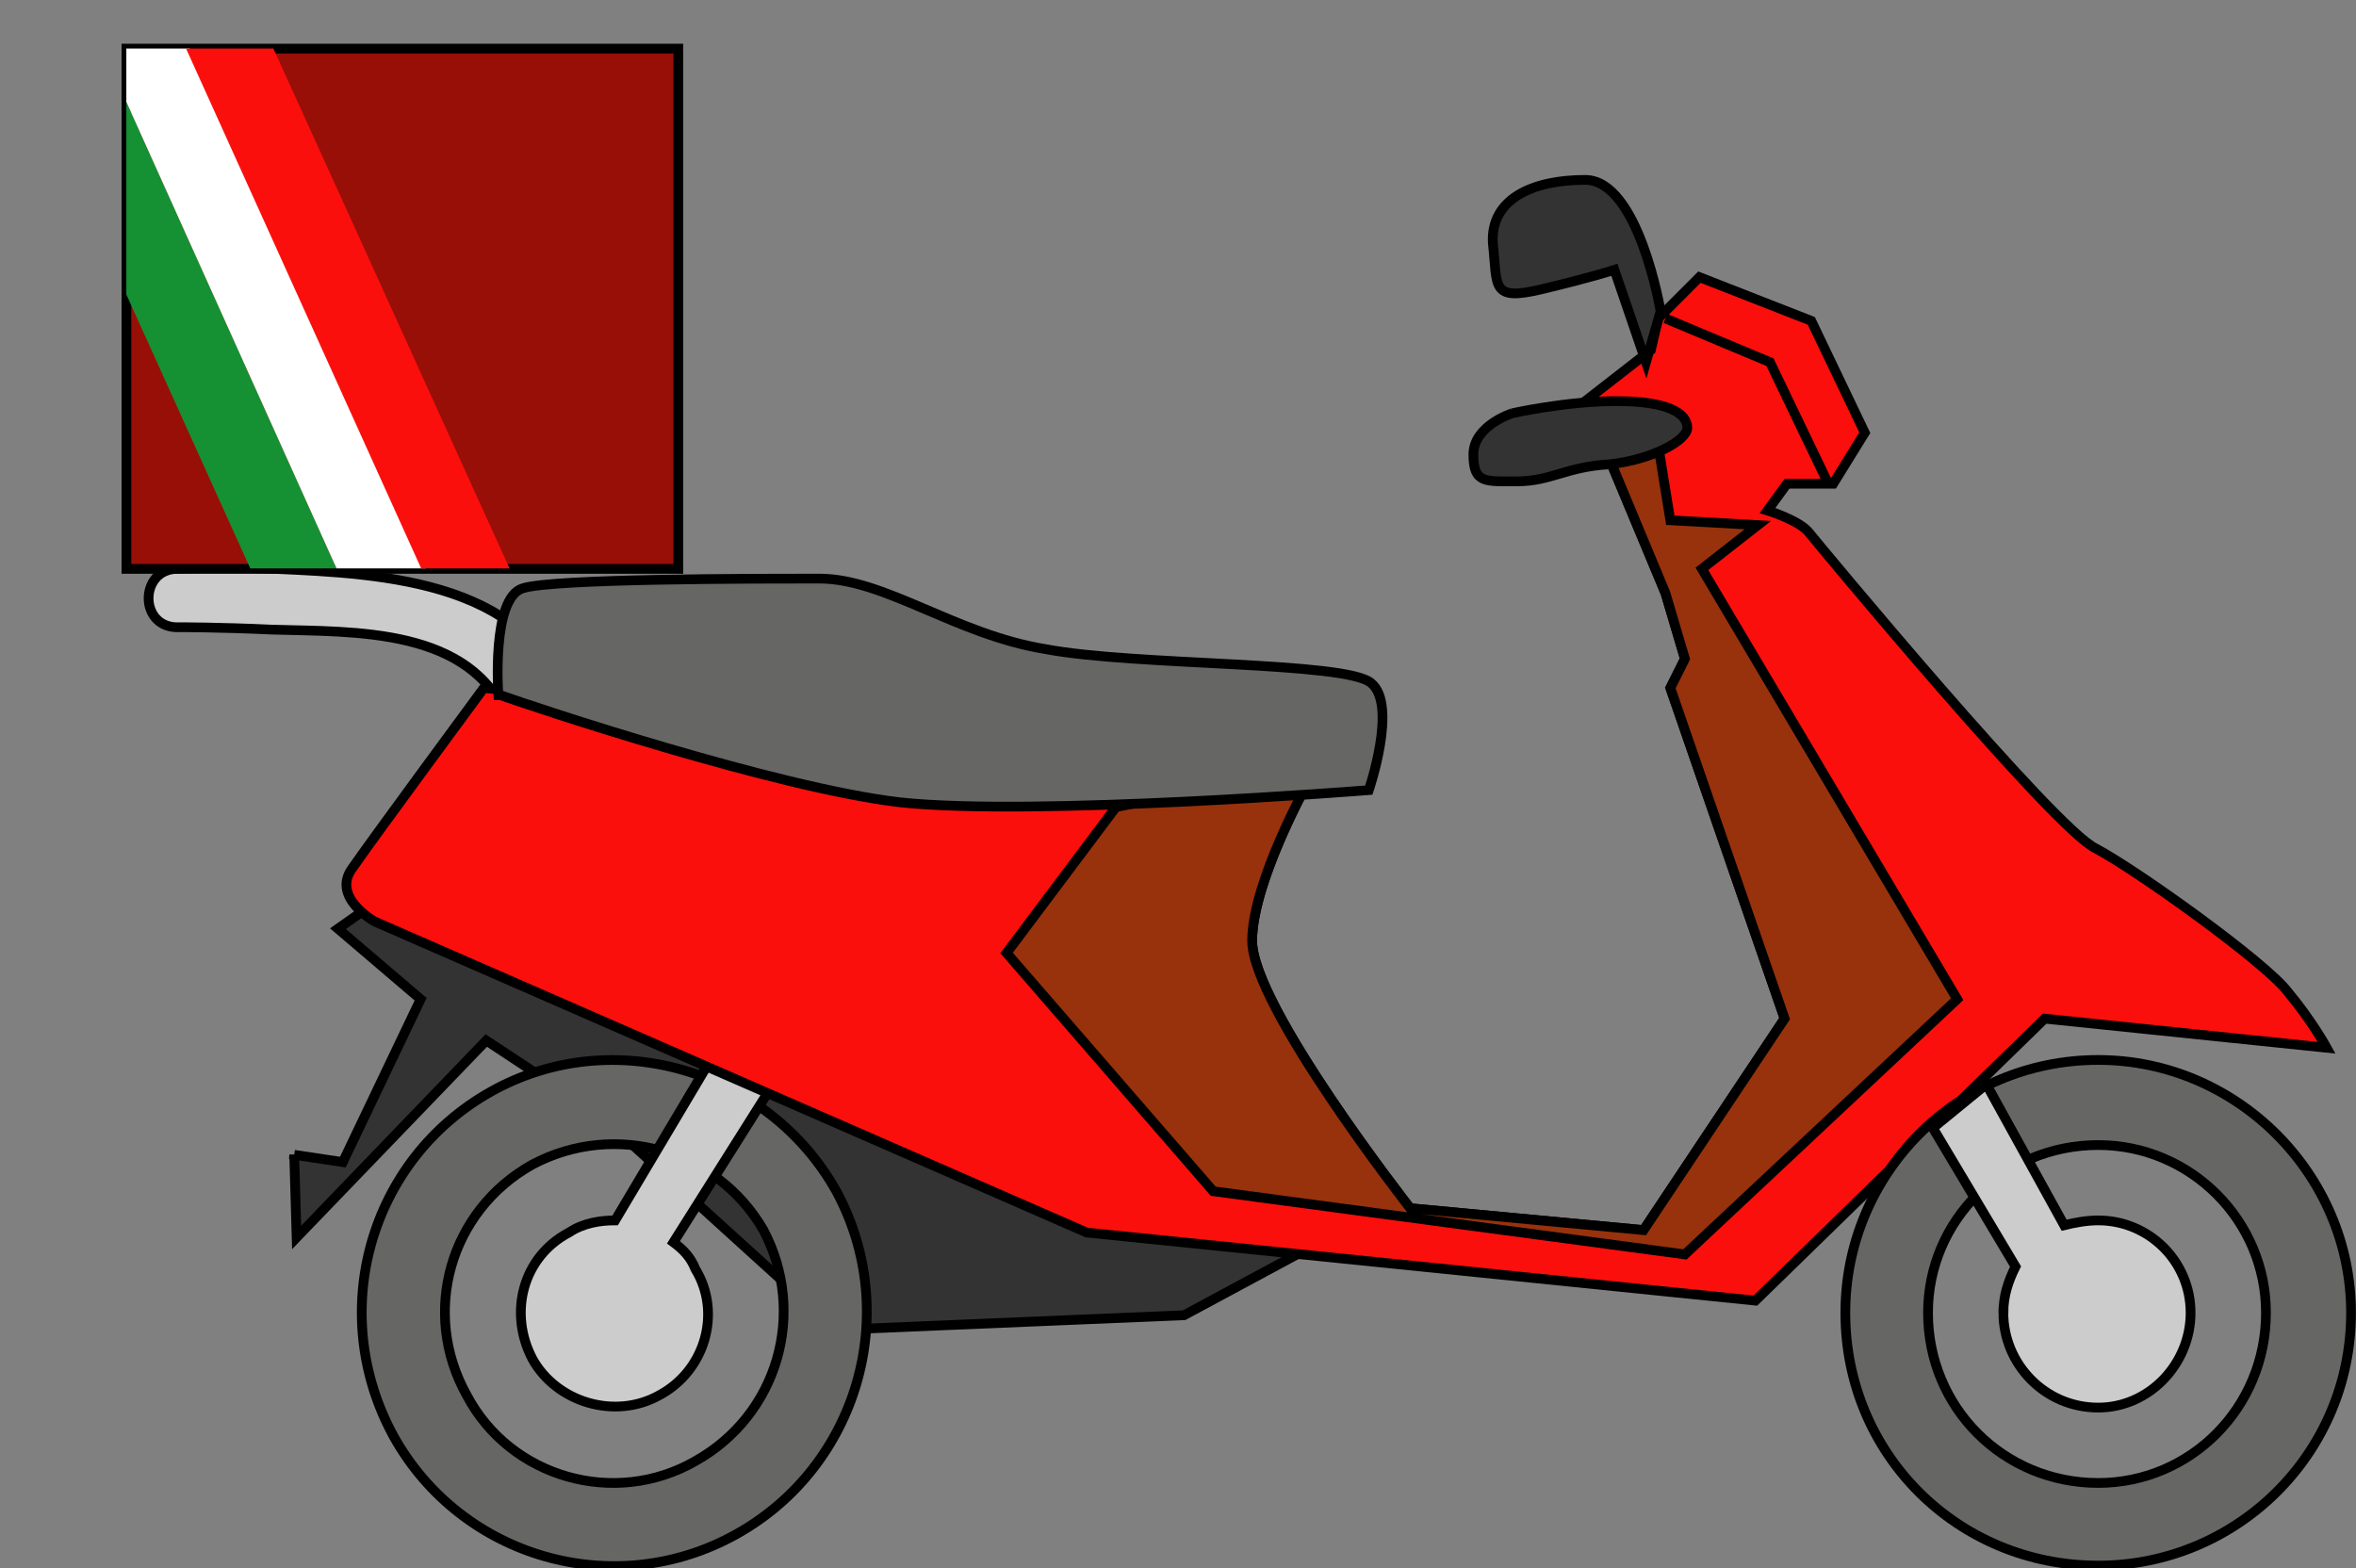 <?xml version="1.0" encoding="UTF-8" standalone="no"?>
<svg
   xmlns:dc="http://purl.org/dc/elements/1.1/"
   xmlns:cc="http://creativecommons.org/ns#"
   xmlns:rdf="http://www.w3.org/1999/02/22-rdf-syntax-ns#"
   xmlns:svg="http://www.w3.org/2000/svg"
   xmlns="http://www.w3.org/2000/svg"
   xmlns:sodipodi="http://sodipodi.sourceforge.net/DTD/sodipodi-0.dtd"
   xmlns:inkscape="http://www.inkscape.org/namespaces/inkscape"
   version="1.0"
   width="85.463mm"
   height="56.888mm"
   id="svg2"
   inkscape:version="0.91 r13725"
   viewBox="0 0 85.463 56.888"
   sodipodi:docname="MotoPerfil.svg">
  <rect x="0" y="0" width="85.463" height="56.888" fill="#808080" stroke="none"/>
  <sodipodi:namedview
     pagecolor="#ffffff"
     bordercolor="#666666"
     borderopacity="1"
     objecttolerance="10"
     gridtolerance="10"
     guidetolerance="10"
     inkscape:pageopacity="0"
     inkscape:pageshadow="2"
     inkscape:window-width="640"
     inkscape:window-height="480"
     id="namedview56"
     inkscape:document-units="mm"
     showgrid="false"
     inkscape:zoom="1.1524999"
     inkscape:cx="151.41"
     inkscape:cy="100.785"
     inkscape:window-x="0"
     inkscape:window-y="0"
     inkscape:window-maximized="0"
     inkscape:current-layer="svg2" />
  <defs
     id="defs4">
    <clipPath
       clipPathUnits="userSpaceOnUse"
       id="clipEmfPath1">
      <path
         d="m 16.25,6.25 70.938,0 0,66.875 -70.938,0 z"
         id="path7"
         inkscape:connector-curvature="0" />
    </clipPath>
    <pattern
       id="EMFhbasepattern"
       patternUnits="userSpaceOnUse"
       width="6"
       height="6"
       x="0"
       y="0" />
  </defs>
  <path
     style="fill:#cccccc;fill-opacity:1;fill-rule:nonzero;stroke:#000000;stroke-width:0.353px;stroke-linecap:butt;stroke-linejoin:miter;stroke-miterlimit:4;stroke-dasharray:none;stroke-opacity:1"
     d="m 6.438,20.637 c 0,0 1.587,-0.088 3.528,0 3.969,0.176 9.613,0.441 10.672,5.292 0.353,1.411 -1.764,1.94 -2.117,0.529 0,0 0,-0.176 -0.088,-0.353 -1.323,-3.351 -5.556,-3.175 -8.555,-3.263 C 8.026,22.754 6.526,22.754 6.526,22.754 5.027,22.842 5.027,20.637 6.438,20.637 Z"
     id="path10"
     inkscape:connector-curvature="0" />
  <path
     style="fill:#333333;fill-opacity:1;fill-rule:evenodd;stroke:#000000;stroke-width:0.353px;stroke-linecap:butt;stroke-linejoin:miter;stroke-miterlimit:4;stroke-dasharray:none;stroke-opacity:1"
     d="m 10.672,41.893 0.088,2.999 6.879,-7.144 4.145,2.734 8.555,7.761 12.612,-0.529 4.586,-2.469 -19.755,-8.996 -12.524,-4.674 -2.999,2.117 2.999,2.558 -2.822,5.909 -1.764,-0.264 z"
     id="path12"
     inkscape:connector-curvature="0" />
  <path
     style="fill:#666665;fill-opacity:1;fill-rule:evenodd;stroke:#000000;stroke-width:0.353px;stroke-linecap:butt;stroke-linejoin:miter;stroke-miterlimit:4;stroke-dasharray:none;stroke-opacity:1"
     d="m 19.315,42.245 c 2.999,-1.587 6.703,-0.529 8.378,2.381 1.587,2.999 0.529,6.703 -2.469,8.379 -2.91,1.676 -6.703,0.617 -8.29,-2.381 C 15.258,47.625 16.316,43.921 19.315,42.245 Z M 17.815,39.599 C 22.225,37.13 27.869,38.806 30.339,43.215 32.72,47.625 31.132,53.181 26.723,55.651 22.313,58.12 16.757,56.533 14.287,52.123 11.818,47.625 13.406,42.069 17.815,39.599 Z"
     id="path14"
     inkscape:connector-curvature="0" />
  <path
     style="fill:#cccccc;fill-opacity:1;fill-rule:nonzero;stroke:#000000;stroke-width:0.353px;stroke-linecap:butt;stroke-linejoin:miter;stroke-miterlimit:4;stroke-dasharray:none;stroke-opacity:1"
     d="m 20.637,44.715 c 0.529,-0.353 1.147,-0.441 1.676,-0.441 3.881,-6.526 3.881,-6.526 3.881,-6.526 2.293,0.882 2.293,0.882 2.293,0.882 -4.057,6.438 -4.057,6.438 -4.057,6.438 0.353,0.264 0.617,0.529 0.794,0.97 0.97,1.587 0.353,3.704 -1.323,4.586 -1.587,0.882 -3.704,0.265 -4.586,-1.323 C 18.433,47.625 18.962,45.597 20.637,44.715 Z"
     id="path16"
     inkscape:connector-curvature="0" />
  <path
     style="fill:#fb0f0c;fill-opacity:1;fill-rule:evenodd;stroke:#000000;stroke-width:0.353px;stroke-linecap:butt;stroke-linejoin:miter;stroke-miterlimit:4;stroke-dasharray:none;stroke-opacity:1"
     d="m 17.551,24.959 c 30.251,2.734 30.251,2.734 30.251,2.734 0,0 -2.381,4.145 -2.381,6.438 0,2.381 5.733,9.701 5.733,9.701 8.467,0.794 8.467,0.794 8.467,0.794 5.115,-7.673 5.115,-7.673 5.115,-7.673 -4.145,-11.995 -4.145,-11.995 -4.145,-11.995 0.529,-1.058 0.529,-1.058 0.529,-1.058 -0.706,-2.381 -0.706,-2.381 -0.706,-2.381 C 57.503,14.552 57.503,14.552 57.503,14.552 59.884,12.7 59.884,12.7 59.884,12.7 c 0.264,-1.147 0.264,-1.147 0.264,-1.147 1.499,-1.499 1.499,-1.499 1.499,-1.499 4.057,1.587 4.057,1.587 4.057,1.587 1.94,4.057 1.94,4.057 1.94,4.057 -1.146,1.852 -1.146,1.852 -1.146,1.852 -1.676,0 -1.676,0 -1.676,0 -0.706,0.97 -0.706,0.97 -0.706,0.97 0,0 1.146,0.353 1.499,0.794 0.353,0.441 8.907,10.76 10.407,11.465 1.499,0.794 6.174,4.145 6.967,5.203 0.882,1.058 1.411,2.029 1.411,2.029 C 74.171,36.954 74.171,36.954 74.171,36.954 63.676,47.184 63.676,47.184 63.676,47.184 39.423,44.715 39.423,44.715 39.423,44.715 13.582,33.426 13.582,33.426 13.582,33.426 c 0,0 -1.587,-0.882 -0.794,-1.941 0.794,-1.146 4.763,-6.526 4.763,-6.526 z"
     id="path18"
     inkscape:connector-curvature="0" />
  <path
     style="fill:#666665;fill-opacity:1;fill-rule:evenodd;stroke:#000000;stroke-width:0.353px;stroke-linecap:butt;stroke-linejoin:miter;stroke-miterlimit:4;stroke-dasharray:none;stroke-opacity:1"
     d="m 69.938,47.625 c 0,-3.351 2.734,-6.085 6.174,-6.085 3.351,0 6.085,2.734 6.085,6.085 0,3.44 -2.734,6.174 -6.085,6.174 -3.44,0 -6.174,-2.734 -6.174,-6.174 z m -2.999,0 c 0,-5.027 4.057,-9.172 9.172,-9.172 5.027,0 9.172,4.145 9.172,9.172 0,5.115 -4.145,9.172 -9.172,9.172 -5.115,0 -9.172,-4.057 -9.172,-9.172 z"
     id="path20"
     inkscape:connector-curvature="0" />
  <path
     style="fill:#cccccc;fill-opacity:1;fill-rule:nonzero;stroke:#000000;stroke-width:0.353px;stroke-linecap:butt;stroke-linejoin:miter;stroke-miterlimit:4;stroke-dasharray:none;stroke-opacity:1"
     d="m 72.672,47.625 c 0,-0.617 0.176,-1.146 0.441,-1.676 -2.998,-5.027 -2.998,-5.027 -2.998,-5.027 1.94,-1.587 1.94,-1.587 1.94,-1.587 2.822,5.115 2.822,5.115 2.822,5.115 0.353,-0.088 0.794,-0.176 1.235,-0.176 1.852,0 3.351,1.499 3.351,3.351 0,1.852 -1.499,3.44 -3.351,3.44 -1.941,0 -3.44,-1.587 -3.44,-3.44 z"
     id="path22"
     inkscape:connector-curvature="0" />
  <path
     style="fill:#98320c;fill-opacity:1;fill-rule:nonzero;stroke:#000000;stroke-width:0.353px;stroke-linecap:butt;stroke-linejoin:miter;stroke-miterlimit:4;stroke-dasharray:none;stroke-opacity:1"
     d="m 57.768,15.169 c 0.176,-0.176 0.176,-0.176 0.176,-0.176 2.205,1.147 2.205,1.147 2.205,1.147 0.441,2.734 0.441,2.734 0.441,2.734 3.175,0.176 3.175,0.176 3.175,0.176 -2.029,1.587 -2.029,1.587 -2.029,1.587 9.261,15.611 9.261,15.611 9.261,15.611 -9.878,9.26 -9.878,9.26 -9.878,9.26 C 44.009,43.215 44.009,43.215 44.009,43.215 36.513,34.572 36.513,34.572 36.513,34.572 c 3.969,-5.292 3.969,-5.292 3.969,-5.292 7.32,-1.499 7.32,-1.499 7.32,-1.499 -0.353,0.529 -2.381,4.233 -2.381,6.35 0,2.381 5.733,9.701 5.733,9.701 8.467,0.794 8.467,0.794 8.467,0.794 5.115,-7.673 5.115,-7.673 5.115,-7.673 -4.145,-11.995 -4.145,-11.995 -4.145,-11.995 0.529,-1.058 0.529,-1.058 0.529,-1.058 -0.706,-2.381 -0.706,-2.381 -0.706,-2.381 z"
     id="path24"
     inkscape:connector-curvature="0" />
  <path
     style="fill:#666665;fill-opacity:1;fill-rule:evenodd;stroke:#000000;stroke-width:0.353px;stroke-linecap:butt;stroke-linejoin:miter;stroke-miterlimit:4;stroke-dasharray:none;stroke-opacity:1"
     d="m 18.08,25.224 c 0,0 0,0 0.088,0 1.235,0.441 9.966,3.351 14.464,3.881 4.851,0.529 17.021,-0.441 17.021,-0.441 0,0 1.058,-3.087 0.088,-3.881 -0.882,-0.794 -8.555,-0.617 -11.818,-1.235 -3.263,-0.529 -5.821,-2.558 -8.202,-2.558 -2.381,0 -9.701,0 -10.76,0.353 -1.147,0.353 -0.882,3.881 -0.882,3.881 z"
     id="path26"
     inkscape:connector-curvature="0" />
  <path
     style="fill:#333333;fill-opacity:1;fill-rule:evenodd;stroke:#000000;stroke-width:0.353px;stroke-linecap:butt;stroke-linejoin:miter;stroke-miterlimit:4;stroke-dasharray:none;stroke-opacity:1"
     d="m 54.857,14.993 c 0,0 -1.411,0.441 -1.411,1.499 0,1.058 0.441,0.97 1.587,0.97 1.235,0 1.764,-0.529 3.351,-0.617 1.587,-0.176 2.822,-0.882 2.822,-1.323 0,-0.529 -0.706,-0.97 -2.558,-0.97 -1.852,0 -3.792,0.441 -3.792,0.441 z"
     id="path28"
     inkscape:connector-curvature="0" />
  <path
     style="fill:#333333;fill-opacity:1;fill-rule:evenodd;stroke:#000000;stroke-width:0.353px;stroke-linecap:butt;stroke-linejoin:miter;stroke-miterlimit:4;stroke-dasharray:none;stroke-opacity:1"
     d="m 60.237,11.289 c 0,0 -0.794,-4.763 -2.734,-4.763 -1.94,0 -3.439,0.706 -3.351,2.293 0.176,1.587 -0.088,2.117 1.764,1.676 1.852,-0.441 2.646,-0.706 2.646,-0.706 1.146,3.351 1.146,3.351 1.146,3.351 z"
     id="path30"
     inkscape:connector-curvature="0" />
  <path
     style="fill:none;stroke:#000000;stroke-width:0.353px;stroke-linecap:butt;stroke-linejoin:miter;stroke-miterlimit:4;stroke-dasharray:none;stroke-opacity:1"
     d="m 60.413,11.553 3.792,1.587 2.117,4.41"
     id="path32"
     inkscape:connector-curvature="0" />
  <path
     style="fill:#980f08;fill-opacity:1;fill-rule:nonzero;stroke:#000000;stroke-width:0.353px;stroke-linecap:butt;stroke-linejoin:miter;stroke-miterlimit:4;stroke-dasharray:none;stroke-opacity:1"
     d="m 4.586,1.764 20.02,0 0,18.874 -20.02,0 0,-18.874 z"
     id="path34"
     inkscape:connector-curvature="0" />
  <path
     style="fill:#980f08;fill-opacity:1;fill-rule:nonzero;stroke:#000000;stroke-width:1.25px;stroke-linecap:butt;stroke-linejoin:miter;stroke-miterlimit:4;stroke-dasharray:none;stroke-opacity:1"
     clip-path="url(#clipEmfPath1)"
     d=""
     id="path36"
     inkscape:connector-curvature="0" />
  <path
     style="fill:#159133;fill-opacity:1;fill-rule:nonzero;stroke:none"
     clip-path="url(#clipEmfPath1)"
     d="M -0.312,1.25 10.625,0.625 49.062,85.938 38.125,86.25 -0.312,1.25 Z"
     id="path38"
     inkscape:connector-curvature="0"
     transform="scale(0.282,0.282)" />
  <path
     style="fill:#159133;fill-opacity:1;fill-rule:nonzero;stroke:none"
     clip-path="url(#clipEmfPath1)"
     d="m 24.375,43.438 0,0 z"
     id="path40"
     inkscape:connector-curvature="0"
     transform="scale(0.282,0.282)" />
  <path
     style="fill:none;stroke:none"
     clip-path="url(#clipEmfPath1)"
     d="m 24.375,43.438 0,0"
     id="path42"
     inkscape:connector-curvature="0"
     transform="scale(0.282,0.282)" />
  <path
     style="fill:#ffffff;fill-opacity:1;fill-rule:nonzero;stroke:none"
     clip-path="url(#clipEmfPath1)"
     d="M 10.625,0.625 21.562,0 l 38.75,85.312 -11.25,0.625 L 10.625,0.625 Z"
     id="path44"
     inkscape:connector-curvature="0"
     transform="scale(0.282,0.282)" />
  <path
     style="fill:#ffffff;fill-opacity:1;fill-rule:nonzero;stroke:none"
     clip-path="url(#clipEmfPath1)"
     d="m 35.312,43.125 0,0 z"
     id="path46"
     inkscape:connector-curvature="0"
     transform="scale(0.282,0.282)" />
  <path
     style="fill:none;stroke:none"
     clip-path="url(#clipEmfPath1)"
     d="m 35.312,43.125 0,0"
     id="path48"
     inkscape:connector-curvature="0"
     transform="scale(0.282,0.282)" />
  <path
     style="fill:#fb0f0c;fill-opacity:1;fill-rule:nonzero;stroke:none"
     clip-path="url(#clipEmfPath1)"
     d="M 21.25,0.312 32.188,-0.312 70.938,85 59.688,85.312 21.25,0.312 Z"
     id="path50"
     inkscape:connector-curvature="0"
     transform="scale(0.282,0.282)" />
  <path
     style="fill:#fb0f0c;fill-opacity:1;fill-rule:nonzero;stroke:none"
     clip-path="url(#clipEmfPath1)"
     d="m 45.938,42.5 0,0 z"
     id="path52"
     inkscape:connector-curvature="0"
     transform="scale(0.282,0.282)" />
  <path
     style="fill:none;stroke:none"
     clip-path="url(#clipEmfPath1)"
     d="m 45.938,42.5 0,0"
     id="path54"
     inkscape:connector-curvature="0"
     transform="scale(0.282,0.282)" />
</svg>

